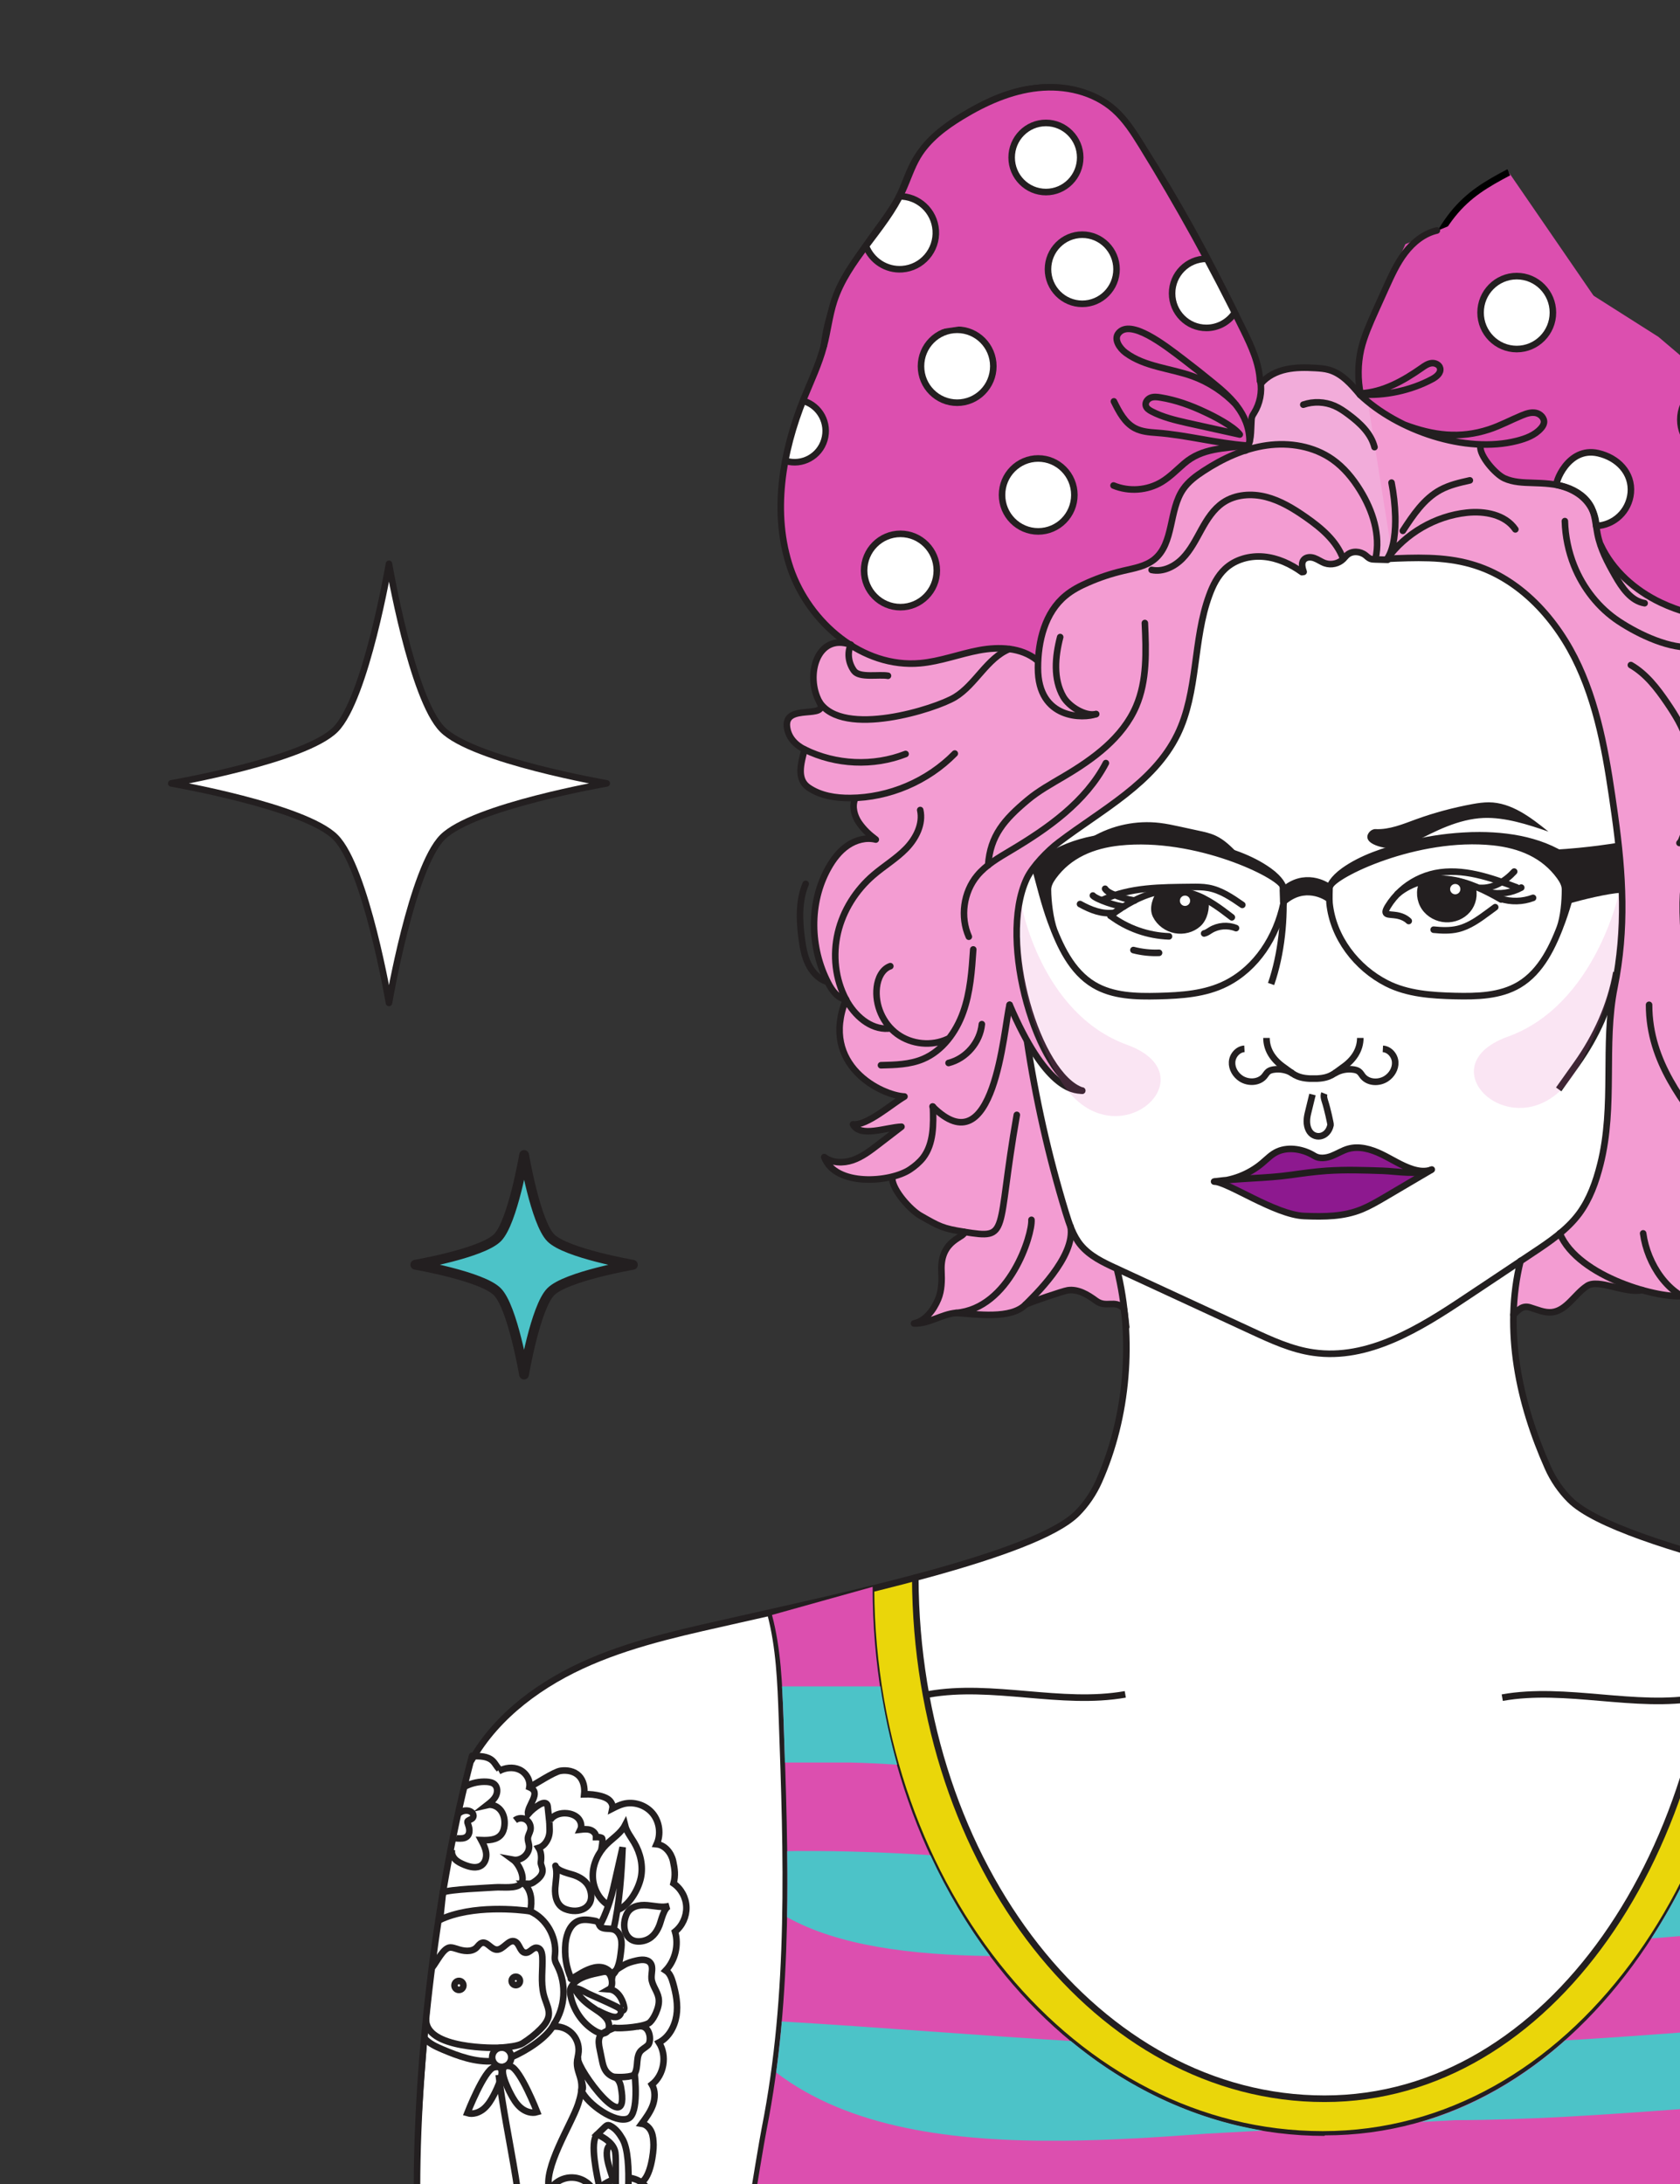 <svg xmlns="http://www.w3.org/2000/svg" viewBox="0 0 160 208"><rect x="0" y="0" width="160" height="208" fill="#333333" stroke="none"/><defs><clipPath id="a"><path d="M357.044 269.5h48.01v63.762h-48.01V269.5z"/></clipPath><clipPath id="b"><path d="M210.24 72.72h504v360h-504v-360z"/></clipPath><clipPath id="c"><path d="M357.115 304.89h11.205v-16.705h-11.205v16.704z"/></clipPath><clipPath id="d"><path d="M357.115 288.185h11.205v16.704h-11.205v-16.71z"/></clipPath><clipPath id="e"><path d="M393.223 305.797h11.595v-16.97h-11.595v16.97z"/></clipPath><clipPath id="f"><path d="M393.223 288.827h11.595v16.97h-11.595v-16.97z"/></clipPath></defs><path fill="#4cc3c8" stroke="#231f20" stroke-width=".779" stroke-miterlimit="10" d="M0 0c.812-.812 4.366-1.42 4.366-1.42S.812-2.03 0-2.843c-.812-.81-1.42-4.366-1.42-4.366s-.61 3.56-1.422 4.37c-.81.81-4.367 1.42-4.367 1.42S-3.65-.81-2.84 0c.812.812 1.42 4.367 1.42 4.367S-.81.812 0 0z" stroke-linecap="round" stroke-linejoin="round" transform="matrix(1.198 0 0 -1.208 195.858 129.26)"/><path fill="#4cc3c8" stroke="#231f20" stroke-width=".779" stroke-miterlimit="10" d="M0 0c1.214-1.214 6.528-2.125 6.528-2.125S1.214-3.035 0-4.25c-1.214-1.212-2.125-6.527-2.125-6.527s-.91 5.315-2.124 6.528c-1.21 1.22-6.52 2.13-6.52 2.13s5.31.91 6.53 2.13c1.21 1.21 2.12 6.52 2.12 6.52S-1.21 1.22 0 0z" stroke-linecap="round" stroke-linejoin="round" transform="matrix(1.198 0 0 -1.208 52.455 117.89)"/><path fill="#dc4faf" stroke="#000" stroke-width=".389" d="M0 0c-1.01 4.99-.445 6.697-6.406 11.228-.648 1.007-1.29 2.04-2.19 2.83-1.626 1.426-5.86 2.146-8.01 1.92-2.15-.228-2.232-1.337-4.083-2.452-1.36-.822-2.86-2.032-3.68-3.398-.51-.843-5.6-3.75-6.02-4.643-2.74-5.278-2.29-7.204-1.29-10.09" transform="scale(1.542 1.675) rotate(45 13.37 153.322)"/><path fill="#dc4faf" d="M133.86 23.224l-3.883 8.547-.752 2.71.062 5.87 27.783 17.46 8.126 3.96 3.86-1.33s2.582-1.09 3.37-1.58c1.996-1.26 4.43-4.85 4.84-6.93.448-2.26-5.016-7.71-5.016-7.71l-14.306-12.14-17.96-11.4-6.123 2.57z"/><path fill="#f2acda" d="M130.904 38.847c-1.533-1.04-1.9-2.788-4.036-3.518-2.137-.73-5.35-.3-6.982 1.27-1.498 1.44-2.082 3.59-2.365 5.66-.04.34-.08.7.02 1.03.11.36.37.65.66.89.82.68 1.85 1.05 2.76 1.61.84.52 1.57 1.21 2.45 1.67.92.48 1.96.68 2.88 1.15 1.16.6 2.05 1.6 2.91 2.58l.71.8c.42.47.87.96 1.46 1.16.64.2 1.34.03 1.98-.17.34-.11.69-.23.97-.46.6-.48.77-1.32.81-2.09.14-2.44-.67-4.91-2.14-6.86-.4-.54-.84-1.03-1.29-1.53"/><path fill="#dc4faf" d="M119.998 36.297c-.08-1.68-.826-3.325-1.58-4.868-2.936-6.02-6.17-11.88-9.686-17.57-.758-1.23-1.545-2.47-2.624-3.42-1.947-1.72-4.69-2.34-7.264-2.07-2.576.27-5.004 1.36-7.22 2.7-1.64.99-3.228 2.18-4.213 3.83-.6 1.02-.95 2.17-1.45 3.24-1.74 3.77-5.24 6.58-6.52 10.53-.45 1.39-.6 2.87-.98 4.28-.45 1.71-1.23 3.32-1.89 4.96-2.07 5.11-3.06 10.94-1.28 16.17 1.78 5.22 6.89 9.53 12.35 9.04 1.91-.17 3.73-.88 5.62-1.23 1.89-.35 4.01-.28 5.5.93L110.69 53s7.17-7.216 8.1-10.38c.21-.705.265-2.378.656-3.304.517-1.23.606-1.99.555-3.02"/><path fill="#f39cd2" d="M144.075 125.176c.512-.51.874-.91 1.563-.705.69.21 1.378.54 2.093.46 1.41-.15 2.18-1.73 3.37-2.51 1.09-.71 3.62.76 5.23.4l-.21-.06c1.81.54 3.45.75 4.27.6l-.07.15c.44.24.91.42 1.4.52 3.31.71 8.16-.99 7.22-.66-1.38.01-3.33-1.15-4.51-1.89-1.5-2.7 2.87-4.69 3.81-5.59.74-.7 1.44-1.48 1.9-2.4.39-.77.61-1.64.69-2.51.19-1.88-.22-3.82-1.15-5.46-.45-.79-.97-1.51-1.54-2.17v.01c-2.79-7.44 4.74-1.25 6.75-3.02-4.54.43-3.44-5.07-4.47-5.27-.84-.5-3.25-5.57.63-4.8.74.15 1.49-.39 2.02-.93.44-.45.23-1.96.5-2.39.21-.33.83-1.02 1.066-1.35.474-.67.835-1.42 1.063-2.21.49-1.7-.15-4.94-1.34-6.25h.006c-.22-1.79-1.28-3.48-2.84-4.39l.04.01c-.7-.52-1.43-1.09-1.74-1.91-.238-.63-.194-1.34-.435-1.97-.42-1.09-1.57-1.68-2.57-2.29-.302-.19-.61-.4-.82-.69-.26-.362-.346-.83-.35-1.28-.01-.91.3-1.79.46-2.683.14-.73.246-1.89-.262-2.515-.44-.55-1.523-.394-2.18-.48-1.902-.25-3.793-.73-5.54-1.56-2.42-1.15-4.56-3.036-5.7-5.48l-.302-1.067c-.164-.836-.2-1.715-.563-2.48-.467-.97-1.42-1.627-2.437-1.96-1.014-.33-2.095-.38-3.16-.41-.92-.03-1.876-.054-2.715-.44-.84-.39-2.373-2.134-2.28-3.06l-.267-.073c-3.65-.497-7.58-1.55-10.43-4.1"/><g transform="matrix(1.198 0 0 -1.208 -330.712 454.422)" clip-path="url(#a)"><path fill="#fff" d="M385.195 332.165l1.13.01c2.25.1 4.54.2 6.71-.42 3.89-1.09 6.87-4.38 8.56-8.04 1.7-3.67 2.3-7.74 2.87-11.74.66-4.67.91-8.96-.03-13.59-.91-4.51.06-9.33-1.12-13.95-.35-1.38-.84-2.75-1.69-3.89-.97-1.29-2.34-2.21-3.68-3.09-1.78-1.18-3.56-2.36-5.34-3.53-3.65-2.42-7.75-4.95-12.1-4.33-1.72.24-3.34.98-4.93 1.71-3.58 1.64-7.16 3.28-10.75 4.93-1.03.47-2.1.97-2.83 1.85-.6.73-.9 1.65-1.18 2.55-1.37 4.45-2.4 9.01-3.09 13.61l-.2.4s-1.52 10.92.84 13.24c2.7 2.67 7.82 5.95 9.77 8.11 2.7 2.99 2.58 4.25 3.68 11.98.24 1.68 1.11 3.6 3.43 4.27 3.04.89 7.09 1.49 8.84.52.38-.22.83-.48 1.11-.6"/></g><g transform="matrix(1.198 0 0 -1.208 -330.712 454.422)" clip-path="url(#b)"><path fill="#f39cd2" d="M379.782 331.137c-.107.31-.205.68-.004.937.19.245.565.253.856.147.29-.1.544-.3.836-.4.5-.17 1.092-.03 1.465.35.102.1.187.22.295.31.395.35 1.034.3 1.446-.02.123-.09.232-.21.377-.27.12-.05.252-.05.38-.06l.037.1c.407 1.84-.23 3.78-1.227 5.38-.58.93-1.294 1.8-2.192 2.42-1.49 1.05-3.42 1.37-5.23 1.12-1.8-.25-3.5-1.03-5.03-2.03-.6-.38-1.18-.81-1.59-1.4-1.17-1.67-.72-4.29-2.31-5.56-.68-.54-1.59-.69-2.44-.89-.95-.22-1.89-.53-2.79-.92-.63-.27-1.25-.59-1.79-1.03-1.36-1.1-2.14-3.31-2.31-5.08-1.25 1-3.01 1.06-4.59.77-1.57-.29-3.09-.88-4.69-1.02-1.96-.17-3.86.39-5.52 1.43l.02.03c-2.69.97-3.65-2.44-2.49-4.51.81-1.44-2.84-.03-2.58-1.98.11-.81.66-1.4 1.4-1.76-.3-1.12-.64-2.35.31-3 .96-.65 2.17-.83 3.33-.82.12 0 .24.01.36.01l.01-.1c-.23-.61-.04-1.32.336-1.86.373-.54.8-.93 1.326-1.32-.763.19-1.59-.03-2.24-.475-.65-.44-1.143-1.083-1.53-1.77-1.553-2.75-1.475-6.292-.003-9.09.305-.58.75-1.19 1.4-1.27-2.104-5.23 2.89-7.583 4.65-7.656-.97-.55-2.98-2.33-4.093-2.198.57-1.08 2.64-.23 3.858-.19l-1.89-1.45c-.63-.48-1.275-.965-2.024-1.22-.75-.25-1.637-.235-2.27.24.686-1.812 3.448-2.02 5.384-1.544l.03-.155c.04-.93 1.43-2.47 2.24-2.93 1.5-.85 1.75-1.002 3.46-1.27.21-.44-1.91-.542-1.8-3.074.03-.75.03-1.54-.27-2.23-.36-.85-1.02-1.72-1.92-1.9 1.154-.04 2.182.74 3.34.83 1.65-.1 4.37-.52 5.53.66.34.18 2.98 1.07 3.36 1.13.81.12 1.59-.34 2.25-.82.81-.59 1.48.12 2.19-.6.05.02.19-1.4.203-1.45 0 0-.2 3.63-.858 4.6 0 0-2.383.9-3.17 2.707-2.55 5.855-3.896 15.318-3.896 15.318 2.68-4.64 4.46-4.012 4.46-4.012-3.502 1.135-6.754 11.717-4.404 16.714.46.98 1.69 2.215 2.55 2.87 3.42 2.57 7.54 4.654 9.43 8.49 1.662 3.38 1.22 7.447 2.52 10.98.282.777.66 1.537 1.27 2.09.81.75 1.97 1.058 3.07.958 1.1-.1 2.14-.58 3.03-1.22"/><path fill="#fff" d="M448.69 239.94c-3.5 6.243-16.99 8.794-21.03 9.706l-2.323.52c-.712-2.667-1.422-4.792-1.522-7.55-.39-10.822 1.51-21.39 3.632-32.01.366-1.832 3.993-15.188 2.585-19.073 0 0 25 37.094 18.658 48.407m-135.122-2.5c3.855 7.875 17.526 10.13 21.567 11.042l2.32.52c.714-2.667 1.424-4.792 1.523-7.55.39-10.823 1.7-21.26-.423-31.88-.366-1.83-5.198-17.844-3.79-21.73l-2.65-15.792c-7.42 5.37-22.88 19.146-22.88 28.517 0 8.097 1.823 31.748 4.333 36.873"/><path fill="#ead60a" d="M415.656 252.414c0-23.91-14.56-44.484-34.4-44.484-19.74 0-35.76 19.19-35.92 42.935l3.522.957c.08-22.704 14.613-41.078 32.53-41.078 17.965 0 31.164 19.693 31.164 42.485l3.104-.82z"/></g><path fill="#8d198f" d="M134.96 111.465c-.147-.03-.295-.068-.438-.114-1.042-.33-1.967-.95-2.953-1.42-.99-.47-2.12-.81-3.17-.51-.55.16-1.04.48-1.58.68-.54.21-1.17.29-1.66-.01-1.01-.63-2.4-.89-3.5-.41-.57.25-1.01.72-1.48 1.11-1.28 1.08-2.92 1.7-4.58 1.75 2.34-.33 0 0 0 0 1.26 0 5.82 3.17 8.57 3.28 1.95.08 3.76.07 5.48-.64.73-.3 1.42-.7 2.11-1.1 1.46-.84 3.11-1.83 4.57-2.68l-1.4.08z"/><path fill="#fff" d="M163.475 148.557c-6.325-1.746-11.983-3.972-13.98-5.977-.84-.844-1.566-1.89-2.086-3.057-2.72-6.107-4.25-13.072-2.6-19.676l-38.47.947c1.65 6.604 1.03 13.937-1.69 20.042-.52 1.17-1.25 2.213-2.09 3.057-2.15 2.155-8.51 4.528-15.39 6.364l-.01-.244c.09 27.422 17.5 49.614 38.96 49.614 21.52 0 37.33-23.787 37.33-51.315v.245z"/><path fill="none" stroke="#231f20" stroke-width=".52" stroke-miterlimit="10" d="M0 0c2.25.1 4.54.2 6.71-.42 3.89-1.09 6.87-4.38 8.56-8.04 1.7-3.67 2.3-7.74 2.87-11.74.66-4.67.91-8.96-.03-13.59-.91-4.51.06-9.33-1.12-13.95-.35-1.38-.84-2.75-1.69-3.89-.97-1.29-2.34-2.21-3.68-3.09-1.78-1.18-3.56-2.36-5.34-3.53-3.65-2.42-7.75-4.95-12.1-4.33-1.72.24-3.34.98-4.93 1.71-3.58 1.64-7.16 3.28-10.75 4.93-1.03.47-2.1.97-2.83 1.85-.6.73-.9 1.65-1.18 2.55-1.37 4.45-2.4 9.01-3.09 13.61" transform="matrix(1.198 0 0 -1.208 132.06 53.222)"/><path fill="none" stroke="#231f20" stroke-width=".52" stroke-miterlimit="10" d="M0 0l1.44 2.008C2.994 4.18 4.12 6.625 4.582 9.226" transform="matrix(1.198 0 0 -1.208 148.445 103.752)"/><path fill="none" stroke="#231f20" stroke-width=".52" stroke-miterlimit="10" d="M0 0c.176-2.532-.104-5.32-.934-7.717" transform="matrix(1.198 0 0 -1.208 122.175 84.392)"/><path fill="none" stroke="#231f20" stroke-width=".52" stroke-miterlimit="10" d="M0 0c0-.955-.536-1.738-1.404-2.333-.65-.447-.938-.828-2.054-.875H-4c-1.116.047-1.404.428-2.054.875C-6.922-1.738-7.458-.955-7.458 0" transform="matrix(1.198 0 0 -1.208 129.552 98.848)"/><path fill="none" stroke="#231f20" stroke-width=".52" stroke-miterlimit="10" d="M0 0c-.452.273-1.003.38-1.524.294C-1.67.27-1.818.23-1.936.14c-.124-.1-.202-.24-.302-.363-.435-.524-1.284-.56-1.858-.192-.438.28-.75.788-.715 1.308.03.52.46 1.01.98 1.04" transform="matrix(1.198 0 0 -1.208 123.105 102.222)"/><path fill="none" stroke="#231f20" stroke-width=".52" stroke-miterlimit="10" d="M0 0c.452.273 1.003.38 1.525.294.146-.024.293-.065.41-.155.126-.1.203-.24.303-.37.435-.53 1.284-.56 1.858-.19.44.28.75.79.715 1.31-.03.52-.46 1.01-.98 1.04" transform="matrix(1.198 0 0 -1.208 127.112 102.222)"/><path fill="none" stroke="#231f20" stroke-width=".52" stroke-miterlimit="10" d="M0 0c-.12-.492-.24-.983-.362-1.475-.108-.436-.137-.897.055-1.302.38-.8 1.526-.675 1.745.38.015.07-.257 1.29-.43 1.81-.07.218-.15.456-.066.67" transform="matrix(1.198 0 0 -1.208 124.998 104.24)"/><path fill="none" stroke="#231f20" stroke-width=".52" stroke-miterlimit="10" d="M0 0c1.05 0 4.86-2.624 7.16-2.716 1.624-.065 3.138-.055 4.575.528.612.25 1.187.58 1.758.91C14.71-.572 16.09.245 17.308.95" transform="matrix(1.198 0 0 -1.208 115.628 112.53)"/><path fill="none" stroke="#231f20" stroke-width=".52" stroke-miterlimit="10" d="M0 0c-.562-2.647-2.135-5.09-4.552-6.307-1.654-.833-3.565-.955-5.416-1-1.748-.042-3.594-.004-5.098.886-1.78 1.05-2.72 3.07-3.434 5.01-.51 1.38-.872 2.87-1.26 4.29 2.072 1.88 5.02 2.47 7.818 2.48.44 0 .88-.01 1.32-.04C-9.097 5.23-7.58 5-6.105 4.6c1.73-.46 3.495-1 4.955-2.04.946-.675 1.1-1.205 1.1-1.205-.28.884-6.87 4.11-12.987 3.467-2.116-.224-4.01-.99-5.267-2.708-.22-.303-.42-.648-.42-1.023.003-.93.178-2.35.5-3.23" stroke-linecap="round" stroke-linejoin="round" transform="matrix(1.198 0 0 -1.208 122.235 86.04)"/><path fill="none" stroke="#231f20" stroke-width=".52" stroke-miterlimit="10" d="M0 0c-.835.575-1.704 1.164-2.702 1.342-.442.08-.894.074-1.342.07-2.45-.03-4.828-.006-7.06-1.02" stroke-linecap="round" stroke-linejoin="round" transform="matrix(1.198 0 0 -1.208 118.316 86.18)"/><path fill="none" stroke="#231f20" stroke-width=".52" stroke-miterlimit="10" d="M0 0c1.153.863 2.572 1.686 3.994 1.918.86.14 1.756.07 2.584-.204C7.718 1.338 8.698.6 9.652-.126" stroke-linecap="round" stroke-linejoin="round" transform="matrix(1.198 0 0 -1.208 105.755 87.21)"/><path fill="none" stroke="#231f20" stroke-width=".52" stroke-miterlimit="10" d="M0 0c-.65.264-1.423.202-2.022-.162-.166-.1-.324-.224-.513-.26" stroke-linecap="round" stroke-linejoin="round" transform="matrix(1.198 0 0 -1.208 117.716 88.392)"/><path fill="none" stroke="#231f20" stroke-width=".52" stroke-miterlimit="10" d="M0 0c-1.67.054-3.318.63-4.657 1.628" stroke-linecap="round" stroke-linejoin="round" transform="matrix(1.198 0 0 -1.208 111.334 89.177)"/><path fill="#231f20" d="M114.772 85.707c.15.766-.083 1.76-.664 2.28-.58.517-1.41.722-2.172.578-.783-.147-1.5-.664-1.854-1.383-.355-.72.02-1.618.458-2.288 1.31-.15 2.638.066 3.86.56.13.053.26.172.372.253"/><path fill="none" stroke="#231f20" stroke-width=".52" stroke-miterlimit="10" d="M0 0c.125-.635-.07-1.458-.554-1.887-.485-.43-1.177-.6-1.813-.48-.654.122-1.252.55-1.548 1.145-.296.596.017 1.34.382 1.895C-2.44.798-1.33.618-.31.208-.2.165-.093.068 0 0z" stroke-linecap="round" stroke-linejoin="round" transform="matrix(1.198 0 0 -1.208 114.772 85.707)"/><path fill="#231f20" d="M140.21 84.455c.253.74.064 1.602-.442 2.195-.504.595-1.298.91-2.073.875-.796-.04-1.574-.452-2.024-1.116-.44-.67-.53-1.57-.19-2.3 1.15-.34 2.45-.27 3.64-.12.41.05 1.1.45 1.1.45"/><path fill="none" stroke="#231f20" stroke-width=".52" stroke-miterlimit="10" d="M0 0c.21-.612.052-1.327-.37-1.818-.42-.492-1.084-.754-1.73-.724-.665.032-1.315.374-1.69.924-.374.55-.45 1.3-.164 1.9.96.28 2.046.22 3.038.095C-.578.335 0 0 0 0z" stroke-linecap="round" stroke-linejoin="round" transform="matrix(1.198 0 0 -1.208 140.21 84.455)"/><path fill="none" stroke="#231f20" stroke-width=".52" stroke-miterlimit="10" d="M0 0c.664-.17 1.354-.245 2.04-.218" stroke-linecap="round" stroke-linejoin="round" transform="matrix(1.198 0 0 -1.208 107.943 90.482)"/><path fill="none" stroke="#231f20" stroke-width=".52" stroke-miterlimit="10" d="M0 0c-.262.252-.616.39-.975.45-.625.105-1.15-.055-.683.705.277.452.632.866 1.02 1.224.77.7 1.724 1.18 2.747 1.39 2.17.43 4.39-.34 6.47-1.12" stroke-linecap="round" stroke-linejoin="round" transform="matrix(1.198 0 0 -1.208 134.166 87.715)"/><path fill="none" stroke="#231f20" stroke-width=".52" stroke-miterlimit="10" d="M0 0c.64-.064 1.295-.093 1.922.055.897.21 1.67.767 2.414 1.31l.56.41" stroke-linecap="round" stroke-linejoin="round" transform="matrix(1.198 0 0 -1.208 136.537 88.542)"/><path fill="none" stroke="#231f20" stroke-width=".52" stroke-miterlimit="10" d="M0 0c-1.258.724-2.595 1.365-4.03 1.574-1.438.21-3.094-.206-4.205-1.14" stroke-linecap="round" stroke-linejoin="round" transform="matrix(1.198 0 0 -1.208 142.964 85.664)"/><path fill="none" stroke="#231f20" stroke-width=".52" stroke-miterlimit="10" d="M0 0c-.286.257-1.997 1.262-3.664-.215l-.014.91c1.68 1.49 3.404.477 3.693.218 0 0-.033-.924 0-1.23.282-2.69 2.134-5.09 4.55-6.308 1.655-.832 3.566-.954 5.417-1 1.748-.04 3.593-.003 5.1.887 1.777 1.05 2.718 3.07 3.432 5.01.51 1.387.873 2.87 1.26 4.297-2.07 1.88-5.02 2.47-7.817 2.48-.44 0-.882-.01-1.32-.04-1.527-.09-3.043-.32-4.518-.72-1.73-.47-3.5-1.01-4.96-2.04C.22 1.58.06 1.04.06 1.04c.28.885 6.87 4.112 12.99 3.47 2.116-.225 4.01-.99 5.265-2.708.222-.306.42-.65.42-1.026-.002-.933-.102-2.17-.424-3.045" stroke-linecap="round" stroke-linejoin="round" transform="matrix(1.198 0 0 -1.208 126.605 85.65)"/><path fill="#231f20" d="M149.412 86.057c1.332-.377 3.68-.96 5.062-1.042 0 0 .02-3.842-.54-4.728 0 0-2.682.46-5.914.637m-15.073-.066c-.74-.06-1.502-.126-2.166-.464-.24-.128-.5-.32-.55-.598-.07-.406.36-.854.77-.833 1.33.064 2.6-.476 3.85-.932 1.76-.64 3.57-1.12 5.42-1.46.5-.09 1.01-.16 1.52-.16 2.15.01 4 1.44 5.68 2.79-1.94-.67-4.13-1.38-6.17-1.3-2.4.1-4.62 1.25-6.76 2.37M117.9 81.3c-.624-.658-1.28-1.31-2.096-1.698-.53-.25-1.104-.373-1.675-.496-.59-.127-1.17-.252-1.75-.38-.64-.14-1.28-.276-1.93-.353-2.22-.263-4.51.214-6.44 1.34"/><path fill="none" stroke="#231f20" stroke-width=".52" stroke-miterlimit="10" d="M0 0c-.896.643-1.937 1.118-3.035 1.218-1.1.1-2.258-.206-3.07-.954-.604-.557-.983-1.317-1.266-2.09-1.31-3.537-.86-7.6-2.53-10.98-1.89-3.838-6.01-5.92-9.43-8.496-.87-.65-2.09-1.89-2.55-2.867-2.35-4.99.9-15.57 4.4-16.71" stroke-linecap="round" stroke-linejoin="round" transform="matrix(1.198 0 0 -1.208 123.996 54.49)"/><path fill="none" stroke="#231f20" stroke-width=".52" stroke-miterlimit="10" d="M0 0c-.786.01-2.944.204-5.777 6.766" stroke-linecap="round" stroke-linejoin="round" transform="matrix(1.198 0 0 -1.208 103.074 103.87)"/><path fill="none" stroke="#231f20" stroke-width=".52" stroke-miterlimit="10" d="M0 0c-.812 1.175-2.44 1.467-3.858 1.317-2.5-.264-4.866-1.625-6.35-3.653.602.82.688 2.387.662 3.35-.024.896-.124 1.79-.298 2.67" stroke-linecap="round" stroke-linejoin="round" transform="matrix(1.198 0 0 -1.208 144.32 50.416)"/><path fill="none" stroke="#231f20" stroke-width=".52" stroke-miterlimit="10" d="M0 0c.812 1.238 1.676 2.524 2.98 3.226.725.39 1.542.574 2.348.752" stroke-linecap="round" stroke-linejoin="round" transform="matrix(1.198 0 0 -1.208 133.603 50.555)"/><path fill="none" stroke="#231f20" stroke-width=".52" stroke-miterlimit="10" d="M0 0c.407 1.843-.23 3.78-1.227 5.38-.58.932-1.294 1.795-2.193 2.424C-4.915 8.85-6.843 9.17-8.65 8.917c-1.807-.25-3.506-1.036-5.038-2.03-.596-.387-1.183-.82-1.593-1.402-1.18-1.67-.72-4.293-2.32-5.565-.69-.544-1.59-.69-2.45-.89-.96-.222-1.9-.532-2.8-.924-.64-.275-1.26-.593-1.79-1.03-1.64-1.332-2.2-3.59-2.2-5.7-.01-4.14 3.7-3.992 4.61-3.644" stroke-linecap="round" stroke-linejoin="round" transform="matrix(1.198 0 0 -1.208 131.007 53.188)"/><path fill="none" stroke="#231f20" stroke-width=".52" stroke-miterlimit="10" d="M0 0c-.515 1.41-1.742 2.427-2.978 3.28-.972.672-2.003 1.296-3.15 1.586-1.145.29-2.432.21-3.412-.45-.76-.512-1.27-1.312-1.715-2.11-.446-.8-.862-1.633-1.504-2.285-.64-.65-1.57-1.1-2.46-.91" stroke-linecap="round" stroke-linejoin="round" transform="matrix(1.198 0 0 -1.208 127.91 53.206)"/><path fill="none" stroke="#231f20" stroke-width=".52" stroke-miterlimit="10" d="M0 0c-.41-1.557-.56-3.306.245-4.7.45-.778 1.742-1.574 2.616-1.37" stroke-linecap="round" stroke-linejoin="round" transform="matrix(1.198 0 0 -1.208 100.97 60.675)"/><path fill="none" stroke="#231f20" stroke-width=".52" stroke-miterlimit="10" d="M0 0c.102-2.22.187-4.528-.695-6.566-1.072-2.474-3.398-4.153-5.724-5.516-1-.587-2.03-1.144-2.92-1.888-1.81-1.507-2.96-2.778-3.12-5.127" stroke-linecap="round" stroke-linejoin="round" transform="matrix(1.198 0 0 -1.208 109.034 59.337)"/><path fill="none" stroke="#231f20" stroke-width=".52" stroke-miterlimit="10" d="M0 0c-1.615-3.06-4.596-5.138-7.577-6.896C-8.53-7.46-9.52-8.02-10.23-8.87c-1.096-1.31-1.365-3.258-.666-4.817" stroke-linecap="round" stroke-linejoin="round" transform="matrix(1.198 0 0 -1.208 105.323 72.675)"/><path fill="none" stroke="#231f20" stroke-width=".52" stroke-miterlimit="10" d="M0 0c0 2.262-1.697 3.658-2.953 4.678-.755.613-1.52 1.214-2.297 1.8-1.52 1.152-4.216 3.232-5.17 2.07-.39-.473.08-1.18.574-1.543 1.53-1.12 3.557-1.214 5.34-1.856 1.29-.47 2.472-1.24 3.42-2.23" stroke-linecap="round" stroke-linejoin="round" transform="matrix(1.198 0 0 -1.208 119.006 42.06)"/><path fill="none" stroke="#231f20" stroke-width=".52" stroke-miterlimit="10" d="M0 0c-.26.043-.535.074-.78-.02-.247-.096-.45-.357-.388-.613.05-.216.258-.353.453-.456.877-.46 1.855-.69 2.822-.91.898-.2 4.198-.92 4.198-.92-.482.65-2.133 1.48-2.728 1.75C2.437-.63 1.245-.2 0 0z" stroke-linecap="round" stroke-linejoin="round" transform="matrix(1.198 0 0 -1.208 110.52 37.857)"/><path fill="none" stroke="#231f20" stroke-width=".52" stroke-miterlimit="10" d="M0 0c.146-.855-.035-1.762-.495-2.497-.067-.107-.14-.212-.177-.334-.033-.11-.032-.23-.04-.35-.058-.85.023-1.59-.468-2.29" stroke-linecap="round" stroke-linejoin="round" transform="matrix(1.198 0 0 -1.208 120.036 36.302)"/><path fill="#fff" d="M94.602 34.88c0 1.916-1.542 3.47-3.444 3.47s-3.444-1.554-3.444-3.47c0-1.92 1.542-3.474 3.444-3.474s3.444 1.555 3.444 3.473"/><path fill="none" stroke="#231f20" stroke-width=".52" stroke-miterlimit="10" d="M0 0c0-1.587-1.287-2.875-2.875-2.875S-5.75-1.587-5.75 0c0 1.588 1.287 2.875 2.875 2.875S0 1.588 0 0z" stroke-linecap="round" stroke-linejoin="round" transform="matrix(1.198 0 0 -1.208 94.602 34.88)"/><path fill="#fff" d="M102.32 47.137c0 1.918-1.543 3.472-3.445 3.472s-3.444-1.56-3.444-3.48 1.55-3.48 3.45-3.48 3.45 1.55 3.45 3.47"/><path fill="none" stroke="#231f20" stroke-width=".52" stroke-miterlimit="10" d="M0 0c0-1.588-1.287-2.875-2.875-2.875S-5.75-1.588-5.75 0s1.287 2.875 2.875 2.875S0 1.588 0 0z" stroke-linecap="round" stroke-linejoin="round" transform="matrix(1.198 0 0 -1.208 102.32 47.137)"/><path fill="#fff" d="M166.92 39.97c0 1.917-1.542 3.473-3.445 3.473-1.902 0-3.444-1.556-3.444-3.473 0-1.918 1.55-3.472 3.45-3.472 1.91 0 3.45 1.554 3.45 3.472"/><path fill="none" stroke="#231f20" stroke-width=".52" stroke-miterlimit="10" d="M0 0c0-1.587-1.287-2.875-2.875-2.875S-5.75-1.587-5.75 0c0 1.588 1.287 2.875 2.875 2.875S0 1.588 0 0z" stroke-linecap="round" stroke-linejoin="round" transform="matrix(1.198 0 0 -1.208 166.92 39.97)"/><path fill="#fff" d="M147.896 29.77c0 1.918-1.543 3.472-3.444 3.472-1.902 0-3.444-1.554-3.444-3.472s1.542-3.473 3.444-3.473c1.9 0 3.444 1.555 3.444 3.473"/><path fill="none" stroke="#231f20" stroke-width=".52" stroke-miterlimit="10" d="M0 0c0-1.588-1.288-2.875-2.875-2.875C-4.463-2.875-5.75-1.588-5.75 0s1.287 2.875 2.875 2.875C-1.288 2.875 0 1.588 0 0z" stroke-linecap="round" stroke-linejoin="round" transform="matrix(1.198 0 0 -1.208 147.896 29.77)"/><path fill="#fff" d="M167.906 60.303l5.792-3.096.243.415-2.05 1.57-3.78 1.665-.2-.554z"/><path fill="#fff" stroke="#231f20" stroke-width=".52" stroke-miterlimit="10" d="M0 0c-.207.387-.328.827-.338 1.294-.032 1.588 1.23 2.9 2.816 2.934 1.09.022 2.053-.566 2.558-1.452" stroke-linecap="round" stroke-linejoin="round" transform="matrix(1.198 0 0 -1.208 167.98 60.857)"/><path fill="#fff" d="M148.27 46.183c-.232-.05 1.022-3.69 3.938-3.02 1.855.425 3.282 1.876 3.1 3.786-.166 1.75-1.593 3.07-3.29 3.13 0 0 .11-3.06-3.75-3.91"/><path fill="none" stroke="#231f20" stroke-width=".52" stroke-miterlimit="10" d="M0 0c-.193.042.854 3.055 3.288 2.5 1.55-.35 2.74-1.553 2.59-3.134-.14-1.45-1.332-2.545-2.75-2.6 0 0 .094 2.53-3.128 3.234z" stroke-linecap="round" stroke-linejoin="round" transform="matrix(1.198 0 0 -1.208 148.27 46.183)"/><path fill="#fff" d="M89.22 54.334c0 1.93-1.55 3.492-3.463 3.492-1.91 0-3.462-1.563-3.462-3.492 0-1.928 1.55-3.492 3.462-3.492 1.913 0 3.463 1.564 3.463 3.492"/><path fill="none" stroke="#231f20" stroke-width=".52" stroke-miterlimit="10" d="M0 0c0-1.597-1.294-2.89-2.89-2.89S-5.78-1.598-5.78 0c0 1.596 1.294 2.89 2.89 2.89S0 1.597 0 0z" stroke-linecap="round" stroke-linejoin="round" transform="matrix(1.198 0 0 -1.208 89.22 54.334)"/><path fill="#fff" stroke="#231f20" stroke-width=".52" stroke-miterlimit="10" d="M0 0c1.307-.39 2.048-1.767 1.656-3.073C1.266-4.38-.11-5.12-1.417-4.73" stroke-linecap="round" stroke-linejoin="round" transform="matrix(1.198 0 0 -1.208 76.527 38.184)"/><path fill="none" stroke="#231f20" stroke-width=".52" stroke-miterlimit="10" d="M0 0c-1.77-.695-2.7-2.817-4.33-3.796-1.556-.935-8.895-3.24-10.778-.386" stroke-linecap="round" stroke-linejoin="round" transform="matrix(1.198 0 0 -1.208 96.14 61.807)"/><path fill="none" stroke="#231f20" stroke-width=".52" stroke-miterlimit="10" d="M0 0c-.318-.654-.18-1.476.255-2.06.434-.582 1.98-.256 2.696-.387" stroke-linecap="round" stroke-linejoin="round" transform="matrix(1.198 0 0 -1.208 81.035 61.404)"/><path fill="none" stroke="#231f20" stroke-width=".52" stroke-miterlimit="10" d="M0 0c-2.692.968-3.652-2.447-2.497-4.515.807-1.443-2.84-.037-2.58-1.98.106-.813.66-1.4 1.398-1.762 2.48-1.217 5.46-1.35 8.03-.356" stroke-linecap="round" stroke-linejoin="round" transform="matrix(1.198 0 0 -1.208 81.035 61.404)"/><path fill="none" stroke="#231f20" stroke-width=".52" stroke-miterlimit="10" d="M0 0c-.3-1.122-.647-2.348.31-3.002.96-.655 2.168-.835 3.328-.826 3.082.025 6.135 1.314 8.302 3.505" stroke-linecap="round" stroke-linejoin="round" transform="matrix(1.198 0 0 -1.208 76.628 71.377)"/><path fill="none" stroke="#231f20" stroke-width=".52" stroke-miterlimit="10" d="M0 0c.247-1.095-.33-2.227-1.112-3.03-.784-.804-1.768-1.38-2.62-2.11-1.374-1.173-2.398-2.77-2.815-4.53-.417-1.758-.21-3.67.644-5.264.676-1.263 1.927-2.38 3.358-2.297" stroke-linecap="round" stroke-linejoin="round" transform="matrix(1.198 0 0 -1.208 87.64 77.146)"/><path fill="none" stroke="#231f20" stroke-width=".52" stroke-miterlimit="10" d="M0 0c-.657-.226-.995-.966-1.075-1.656-.164-1.402.48-2.87 1.625-3.696 1.144-.826 2.74-.978 4.02-.38" stroke-linecap="round" stroke-linejoin="round" transform="matrix(1.198 0 0 -1.208 84.793 92.017)"/><path fill="none" stroke="#231f20" stroke-width=".52" stroke-miterlimit="10" d="M0 0c-.652.083-1.097.69-1.403 1.273-1.473 2.796-1.55 6.34.003 9.09.386.685.878 1.328 1.53 1.77.65.442 1.477.664 2.24.472-.527.392-.953.782-1.33 1.32-.374.54-.566 1.25-.334 1.865" stroke-linecap="round" stroke-linejoin="round" transform="matrix(1.198 0 0 -1.208 80.57 95.184)"/><path fill="none" stroke="#231f20" stroke-width=".52" stroke-miterlimit="10" d="M0 0c-.114-1.674-.233-3.373-.802-4.952-.568-1.58-1.654-3.05-3.204-3.693-1.042-.432-2.2-.46-3.33-.485" stroke-linecap="round" stroke-linejoin="round" transform="matrix(1.198 0 0 -1.208 92.69 90.423)"/><path fill="none" stroke="#231f20" stroke-width=".52" stroke-miterlimit="10" d="M0 0c.047-.93 1.437-2.47 2.247-2.928C3.75-3.776 4-3.93 5.707-4.2c3.713-.586 2.52-.236 4.197 9.222" stroke-linecap="round" stroke-linejoin="round" transform="matrix(1.198 0 0 -1.208 84.974 112.247)"/><path fill="none" stroke="#231f20" stroke-width=".52" stroke-miterlimit="10" d="M0 0c.215-.437-1.91-.54-1.793-3.073.035-.757.03-1.54-.264-2.238-.356-.85-1.017-1.72-1.918-1.91 1.157-.05 2.184.73 3.337.83 4.264.35 6.077 6.16 6 7.34" stroke-linecap="round" stroke-linejoin="round" transform="matrix(1.198 0 0 -1.208 91.81 117.32)"/><path fill="none" stroke="#231f20" stroke-width=".52" stroke-miterlimit="10" d="M0 0c.44-2.397-3.05-5.616-3.58-6.157-1.16-1.178-3.88-.76-5.528-.653" stroke-linecap="round" stroke-linejoin="round" transform="matrix(1.198 0 0 -1.208 101.956 116.81)"/><path fill="none" stroke="#231f20" stroke-width=".52" stroke-miterlimit="10" d="M0 0c.503.593 1.242.95 2.003 1.112.76.163 1.547.15 2.323.106.362-.02.728-.047 1.077-.145 1.03-.29 1.784-1.15 2.473-1.97" stroke-linecap="round" stroke-linejoin="round" transform="matrix(1.198 0 0 -1.208 120.098 36.522)"/><path fill="none" stroke="#231f20" stroke-width=".52" stroke-miterlimit="10" d="M0 0c.807.276 1.715.24 2.496-.1.402-.176.768-.427 1.12-.69.895-.663 1.77-1.478 2.046-2.558" stroke-linecap="round" stroke-linejoin="round" transform="matrix(1.198 0 0 -1.208 124.122 38.54)"/><path fill="none" stroke="#231f20" stroke-width=".52" stroke-miterlimit="10" d="M0 0c-1.02-.232-1.89-.928-2.53-1.757-.64-.83-1.078-1.792-1.513-2.745l-.846-1.86c-.44-.98-.89-1.97-1.14-3.02-.26-1.158-.27-2.374-.03-3.536 1.89-.15 4.02.31 5.69 1.204.34.18.71.48.63.85-.06.29-.41.442-.7.403-.29-.04-.55-.22-.79-.39-1.44-1-3.04-1.89-4.8-1.99" stroke-linecap="round" stroke-linejoin="round" transform="matrix(1.198 0 0 -1.208 136.844 21.952)"/><path fill="none" stroke="#231f20" stroke-width=".52" stroke-miterlimit="10" d="M0 0c2.975-2.792 8.37-4.672 12.48-3.625.7.18 1.415.44 1.896.98.112.124.213.27.24.437.06.374-.286.716-.658.786-.372.07-.75-.06-1.1-.202-.874-.356-1.708-.81-2.605-1.1-2.32-.753-4.44-.487-6.725.366" stroke-linecap="round" stroke-linejoin="round" transform="matrix(1.198 0 0 -1.208 129.532 37.604)"/><path fill="none" stroke="#231f20" stroke-width=".52" stroke-miterlimit="10" d="M0 0c-.078-.766 1.202-2.21 1.902-2.53.7-.322 1.495-.342 2.265-.365.89-.026 1.794-.066 2.64-.342.847-.275 1.644-.82 2.032-1.62.3-.635.33-1.363.47-2.054.23-1.18.8-2.25 1.4-3.29.55-.96 1.26-2 2.35-2.18" stroke-linecap="round" stroke-linejoin="round" transform="matrix(1.198 0 0 -1.208 140.988 42.493)"/><path fill="none" stroke="#231f20" stroke-width=".52" stroke-miterlimit="10" d="M0 0c.033-1.2.283-2.395.732-3.508.718-1.778 1.96-3.35 3.566-4.4 1.604-1.047 4.113-2.232 6.018-2.02" stroke-linecap="round" stroke-linejoin="round" transform="matrix(1.198 0 0 -1.208 149.035 49.63)"/><path fill="none" stroke="#231f20" stroke-width=".52" stroke-miterlimit="10" d="M0 0c.95-2.025 2.738-3.584 4.76-4.54 1.456-.688 3.033-1.083 4.626-1.29.545-.072 1.448.058 1.82-.396.425-.52.334-1.48.222-2.08-.138-.742-.392-1.47-.387-2.223.01-.37.08-.75.3-1.06.18-.24.43-.41.69-.57.83-.51 1.79-.99 2.14-1.9.2-.52.17-1.1.36-1.63.26-.68.87-1.15 1.45-1.58" stroke-linecap="round" stroke-linejoin="round" transform="matrix(1.198 0 0 -1.208 152.45 51.902)"/><path fill="none" stroke="#231f20" stroke-width=".52" stroke-miterlimit="10" d="M0 0c-.248-1.46.206-3.024 1.197-4.126.95-1.057 2.297-1.647 3.514-2.382 1.22-.73 2.83-1.69 3.8-2.72" stroke-linecap="round" stroke-linejoin="round" transform="matrix(1.198 0 0 -1.208 161.393 61.62)"/><path fill="none" stroke="#231f20" stroke-width=".52" stroke-miterlimit="10" d="M0 0c1.21-.69 2.09-1.83 2.878-2.976.644-.938 1.257-1.92 1.577-3.012.26-.884.317-1.813.333-2.734.03-1.77-.102-3.59-.826-5.206" stroke-linecap="round" stroke-linejoin="round" transform="matrix(1.198 0 0 -1.208 155.32 63.34)"/><path fill="none" stroke="#231f20" stroke-width=".52" stroke-miterlimit="10" d="M0 0c1.566-.9 2.536-2.744 2.39-4.543-.03-.356-.1-.71-.243-1.038-.36-.83-3.006-4.03-3.83-4.4" stroke-linecap="round" stroke-linejoin="round" transform="matrix(1.198 0 0 -1.208 171.543 72.755)"/><path fill="none" stroke="#231f20" stroke-width=".52" stroke-miterlimit="10" d="M0 0c.99-1.086 1.53-3.768 1.118-5.18-.19-.654-.49-1.28-.89-1.833-.192-.27-.713-.844-.888-1.117-.225-.35-.044-1.607-.41-1.977-.443-.446-1.067-.887-1.682-.767-3.243.635-1.227-3.564-.524-3.978" stroke-linecap="round" stroke-linejoin="round" transform="matrix(1.198 0 0 -1.208 174.376 77.146)"/><path fill="none" stroke="#231f20" stroke-width=".52" stroke-miterlimit="10" d="M0 0c.45-.462.632-1.122.714-1.76.12-.946.057-1.913-.184-2.835C.35-5.29.067-5.953-.14-6.64c-.917-3.07-.192-6.583 1.866-9.04.338-.405.72-.79 1.198-1.02.353-.17.744-.247 1.13-.322.856-.168-.06-4.722 3.73-4.368" stroke-linecap="round" stroke-linejoin="round" transform="matrix(1.198 0 0 -1.208 165.596 74.524)"/><path fill="none" stroke="#231f20" stroke-width=".52" stroke-miterlimit="10" d="M0 0c-.432-.898-.058-10.855 2.922-12.827 1.92-1.27 3.667-2.686 4.834-4.735.775-1.36 1.115-2.966.96-4.526-.07-.72-.248-1.434-.575-2.08-.38-.76-.97-1.4-1.59-1.986-.78-.742-4.43-2.39-3.18-4.63" stroke-linecap="round" stroke-linejoin="round" transform="matrix(1.198 0 0 -1.208 160.435 84.328)"/><path fill="none" stroke="#231f20" stroke-width=".52" stroke-miterlimit="10" d="M0 0c.706-1.764.872-3.74.47-5.596C.22-6.75-.31-7.933-1.335-8.513" stroke-linecap="round" stroke-linejoin="round" transform="matrix(1.198 0 0 -1.208 171.13 105.573)"/><path fill="none" stroke="#231f20" stroke-width=".52" stroke-miterlimit="10" d="M0 0c.706-1.764.872-3.74.47-5.597C.223-6.75-.31-7.933-1.334-8.514" stroke-linecap="round" stroke-linejoin="round" transform="matrix(1.198 0 0 -1.208 176.27 77.26)"/><path fill="none" stroke="#231f20" stroke-width=".52" stroke-miterlimit="10" d="M0 0c-2.33 6.163 3.96 1.04 5.63 2.504" stroke-linecap="round" stroke-linejoin="round" transform="matrix(1.198 0 0 -1.208 168.178 103.383)"/><path fill="none" stroke="#231f20" stroke-width=".52" stroke-miterlimit="10" d="M0 0c0-9.207 11.538-12.675 4.195-18.846" stroke-linecap="round" stroke-linejoin="round" transform="matrix(1.198 0 0 -1.208 157.054 95.697)"/><path fill="none" stroke="#231f20" stroke-width=".52" stroke-miterlimit="10" d="M0 0c.046-1.024.104-2.095.62-2.98.495-.847 1.347-1.415 2.18-1.932.982-.61 2.046-1.21 3.203-1.207" stroke-linecap="round" stroke-linejoin="round" transform="matrix(1.198 0 0 -1.208 161.792 116.01)"/><path fill="none" stroke="#231f20" stroke-width=".52" stroke-miterlimit="10" d="M0 0c.336-2.43 2-4.957 4.402-5.462 2.76-.58 6.81.823 6.027.548" stroke-linecap="round" stroke-linejoin="round" transform="matrix(1.198 0 0 -1.208 156.49 117.465)"/><path fill="none" stroke="#231f20" stroke-width=".52" stroke-miterlimit="10" d="M0 0c1.453-3.482 8.09-5.232 9.92-4.914" stroke-linecap="round" stroke-linejoin="round" transform="matrix(1.198 0 0 -1.208 148.55 117.465)"/><path fill="none" stroke="#231f20" stroke-width=".52" stroke-miterlimit="10" d="M0 0c2.06 3.594 5.62 6.128 9.428 7.756 3.807 1.63 7.902 2.45 11.942 3.362 7.728 1.745 23.427 5.007 26.775 8.343.7.7 1.307 1.57 1.74 2.54 2.27 5.06 2.802 11.26 1.426 16.73" stroke-linecap="round" stroke-linejoin="round" transform="matrix(1.198 0 0 -1.208 44.905 167.643)"/><path fill="none" stroke="#231f20" stroke-width=".52" stroke-miterlimit="10" d="M0 0c-2.77-10.242-4.46-23.9-4.38-34.98" stroke-linecap="round" stroke-linejoin="round" transform="matrix(1.198 0 0 -1.208 44.962 167.215)"/><path fill="none" stroke="#231f20" stroke-width=".52" stroke-miterlimit="10" d="M0 0c.713-2.666.816-5.452.916-8.21.39-10.822.772-21.763-1.35-32.382-.367-1.83-2.394-14.313-2.586-16.17-.594-5.77 3.625-9.27 3.567-12.527-.05-2.76-3.202-3.74-3.728-8.33" stroke-linecap="round" stroke-linejoin="round" transform="matrix(1.198 0 0 -1.208 73.375 153.656)"/><path fill="none" stroke="#231f20" stroke-width=".52" stroke-miterlimit="10" d="M0 0c0-22.792-13.198-42.486-31.164-42.486-17.916 0-32.45 18.374-32.53 41.08" stroke-linecap="round" stroke-linejoin="round" transform="matrix(1.198 0 0 -1.208 163.475 148.557)"/><path fill="none" stroke="#231f20" stroke-width=".52" stroke-miterlimit="10" d="M0 0c0-23.91-14.56-44.484-34.4-44.484-19.74 0-35.76 19.19-35.92 42.935M0 0c-6.442 1.626-12.784 3.58-14.77 5.562-.704.7-1.31 1.563-1.744 2.53-2.27 5.056-3.542 10.823-2.167 16.292" stroke-linecap="round" stroke-linejoin="round" transform="matrix(1.198 0 0 -1.208 167.194 149.542)"/><path fill="none" stroke="#231f20" stroke-width=".52" stroke-miterlimit="10" d="M0 0c2.248 10.53-17.543 14.043-21.583 14.956-3.14.708-7.595 1.668-12.003 2.78" stroke-linecap="round" stroke-linejoin="round" transform="matrix(1.198 0 0 -1.208 207.426 170.964)"/><path fill="none" stroke="#231f20" stroke-width=".52" stroke-miterlimit="10" d="M0 0c-.713-2.666-1.423-4.79-1.522-7.55-.39-10.822 1.508-21.39 3.63-32.01.368-1.83 3.995-15.187 2.586-19.072" stroke-linecap="round" stroke-linejoin="round" transform="matrix(1.198 0 0 -1.208 178.792 152.273)"/><path fill="none" stroke="#211d1d" stroke-width=".52" stroke-miterlimit="10" d="M0 0c-.482-.2-1.037-.13-1.535.027C-2.405.3-3.177.817-4 1.21s-1.766.668-2.644.422c-.46-.13-.87-.393-1.314-.565-.445-.17-.975-.24-1.38.01-.846.524-2.006.74-2.917.345-.473-.205-.837-.59-1.232-.92-1.065-.89-2.434-1.41-3.82-1.45 1.958.272 4.096.24 6.055.512.963.134 1.926.268 2.896.335 1.483.1 2.972.05 4.46 0C-2.772-.14-1.143-.46 0 0z" stroke-linecap="round" stroke-linejoin="round" transform="matrix(1.198 0 0 -1.208 136.36 111.384)"/><path fill="none" stroke="#231f20" stroke-width=".52" stroke-miterlimit="10" d="M0 0c-.792.476-1.26 1.407-1.264 2.33-.004.924.425 1.822 1.08 2.473.505.5 1.153.887 1.482 1.517.124-.506.468-.923.734-1.37.49-.827.727-1.83.526-2.77-.202-.94-.96-2.244-1.875-2.544" transform="matrix(1.198 0 0 -1.208 57.97 181.468)"/><path fill="none" stroke="#231f20" stroke-width=".52" stroke-miterlimit="10" d="M0 0c.506.904.884 2.056 1.114 3.065l.713 3.116C1.74 4.11 1.587 1.72 1.1-.3" transform="matrix(1.198 0 0 -1.208 57.11 183.394)"/><path fill="none" stroke="#231f20" stroke-width=".52" stroke-miterlimit="10" d="M0 0c.488.475.594 1.21.67 1.886.04.326.076.66 0 .98-.073.32-.283.63-.597.73-.376.12-.893-.037-1.1.3-.052.084-.072.19-.14.262-.075.082-.193.105-.304.124-.4.07-.83.137-1.21 0-.68-.246-.98-1.037-1.06-1.753-.1-.96.05-1.93.45-2.8.05-.12-.12.05 0 0C-3.09-.37-1.03 1.6 0 0c.063.336.61.61.904.787.293.177.63.267.963.345.4.095.9.142 1.146-.187.247-.33.056-.798.084-1.21.036-.546.463-.992.56-1.53.074-.402-.045-.816-.21-1.19-.12-.272-.268-.536-.48-.745-.352-.35-2.342-.512-2.832-.433-.303-.143-1.01-.358-1.154-.688-.13-.31-.07-.67 0-1l.18-.87c.05-.24.1-.47.21-.68.33-.66 1.11-.84 1.79-.74.14.02.27.05.39.13.28.19.36.59.39.94.03.35.04.74.24 1.02.17.22.43.33.63.52.33.32.18 1.78-.89 1.45" transform="matrix(1.198 0 0 -1.208 58.34 188.1)"/><path fill="none" stroke="#231f20" stroke-width=".52" stroke-miterlimit="10" d="M0 0c.347-.194.7-.347 1.022-.454.188-.06.39-.112.574-.05.184.06.335.272.274.473-.05.16-.21.25-.355.32C1.06.52.598.72.137.93L-.7 1.3c-.272.12-.83.494-1.103.42.283-.576.76-1.022 1.258-1.38C-.127.04.505-.3.79-.75c.197-.31.2-.792-.085-.99-.25-.17-.59-.054-.86.1-.97.557-1.708 1.583-1.962 2.73-.056.246-.085.52.034.735.46.82 1.594 1.005 2.473 1.19.123.025.254.047.373.002.2-.08.306-.31.363-.53.077-.3.066-.69-.184-.83.608-.044 1.044-.7 1.18-1.344.02-.08.032-.17 0-.244-.032-.08-.13-.12-.19-.07" transform="matrix(1.198 0 0 -1.208 56.89 191.456)"/><path fill="none" stroke="#231f20" stroke-width=".52" stroke-miterlimit="10" d="M0 0c.583-.052 1.18-.21 1.744-.056-.44-.12-.65-1.173-.793-1.525C.71-2.19.33-2.66-.33-2.81c-1.322-.296-1.802.98-1.35 2.045C-1.398-.088-.665.06 0 0z" transform="matrix(1.198 0 0 -1.208 61.66 181.454)"/><path fill="none" stroke="#231f20" stroke-width=".52" stroke-miterlimit="10" d="M0 0c.04.584.185 1.184.017 1.745.13-.438 1.187-.623 1.543-.758.608-.23 1.086-.595 1.25-1.255.325-1.314-.94-1.82-2.014-1.395C.12-1.395-.044-.665 0 0z" stroke-linecap="round" stroke-linejoin="round" transform="matrix(1.198 0 0 -1.208 52.877 179.803)"/><path fill="#faf9fc" d="M58.47 197.795c.387.11.588.552.663.952.966 5.28-4.217-1.765-4.08-2.675-.38.405.865 3.01.31 3.003.562 1.312 3.27 3.21 4.463 2.69 1.06-.465.624-4.16.624-4.16-.733.316-1.98.19-1.98.19"/><path fill="none" stroke="#231f20" stroke-width=".52" stroke-miterlimit="10" d="M0 0c.324-.092.492-.457.554-.788C1.36-5.16-2.966.672-2.85 1.427c-.32-.336.72-2.492.256-2.487.47-1.086 2.732-2.657 3.727-2.226.885.384.52 3.444.52 3.444C1.043-.104 0 0 0 0z" stroke-linecap="round" stroke-linejoin="round" transform="matrix(1.198 0 0 -1.208 58.47 197.795)"/><path fill="#faf9fc" stroke="#231f20" stroke-width=".52" stroke-miterlimit="10" d="M0 0c-.784-.518.313-2.724.19-2.77-.11-.044-.93-.517-1.056-.626-.177.85-.82 3.627-.182 4.213" transform="matrix(1.198 0 0 -1.208 58.134 204.257)"/><path fill="none" stroke="#231f20" stroke-width=".52" stroke-miterlimit="10" d="M0 0c.638.49 1.458.49 1.832 0 .373-.487.158-1.28-.48-1.768s-1.458-.488-1.832 0C-.854-1.28-.64-.488 0 0zm-2.774-6.07c-.71.095-1.207.746-1.113 1.455.094.71.745 1.207 1.454 1.113.71-.095 1.207-.746 1.113-1.455-.094-.71-.745-1.207-1.454-1.112zM-4.277-.337c.086.64.673 1.09 1.313 1.004.64-.085 1.09-.673 1.005-1.313-.08-.64-.67-1.09-1.31-1.005-.64.08-1.09.67-1 1.31zm6.254-2.34c1.218.933 1.596 2.485.845 3.467C2.07 1.77.475 1.81-.744.88-.942.727-1.116.557-1.27.377c-.286.608-.863 1.063-1.578 1.16-1.12.148-2.15-.64-2.3-1.76-.15-1.122.64-2.15 1.76-2.3.07-.01.137-.005.206-.007-.75-.23-1.377-.854-1.592-1.7-.324-1.265.387-2.538 1.586-2.844 1.2-.306 2.433.47 2.755 1.734.218.852-.036 1.707-.59 2.268.83-.47 2.034-.344 3 .395z" transform="matrix(1.198 0 0 -1.208 58.18 209.263)"/><path fill="#faf9fc" d="M59.282 203.707c-.285-.492-.635-.973-1.137-1.235-.088-.047-.19-.087-.287-.068-.095.018-.17.088-.24.155-.247.23-.493.47-.74.71.75.35 1.597.9 1.724 1.72.186 1.22-.356 7.07.98 6.54 0 0 .79-5.96-.3-7.84"/><path fill="none" stroke="#231f20" stroke-width=".52" stroke-miterlimit="10" d="M0 0c-.238.408-.53.806-.95 1.023-.073.04-.157.072-.24.056-.078-.02-.14-.08-.2-.13l-.616-.59C-1.38.07-.674-.39-.568-1.07c.156-1.01-.297-5.852.82-5.42C.25-6.487.908-1.554 0 0z" transform="matrix(1.198 0 0 -1.208 59.282 203.707)"/><path fill="#faf9fc" stroke="#231f20" stroke-width=".52" stroke-miterlimit="10" d="M0 0c.222-.226.443-.453.637-.703.64-.83.936-1.917.804-2.957-.02-.19-.05-.39.03-.563.07-.152.23-.257.4-.263.07-.002.14.012.2.047.15.09.2.26.23.42.03.15.04.29.06.43.05.56.1 1.13-.06 1.66-.15.53-.49.98-.83 1.41C1.19-.17.9.2.49.38" transform="matrix(1.198 0 0 -1.208 59.932 212.978)"/><path fill="#faf9fc" d="M47.235 221.387s11.554 5.89 12.07-6.185c.032-.71.01-1.48-.408-2.057l1.798.683c.02 14.58-12.467 10.732-12.467 10.732l-.993-3.173z"/><path fill="none" stroke="#231f20" stroke-width=".52" stroke-miterlimit="10" d="M0 0s9.645-4.877 10.076 5.12c.027.59.007 1.227-.34 1.704l1.5-.565C11.253-5.82.83-2.63.83-2.63L0 0z" stroke-linecap="round" stroke-linejoin="round" transform="matrix(1.198 0 0 -1.208 47.235 221.387)"/><path fill="none" stroke="#231f20" stroke-width=".52" stroke-miterlimit="10" d="M0 0c.34.58 1.048.81 1.694.99.494.14 1.004.28 1.515.222C4.26 1.094 5.14.157 6.2.24c-.42-.32-.842-.637-1.263-.955-.808-.612-1.695-1.25-2.708-1.254-1.02 0-1.99.72-2.28 1.69-.02.07-.04.15-.02.22.05.13.2.16.34.17 1.15.11 2.31 0 3.41-.31" transform="matrix(1.198 0 0 -1.208 49.522 219.01)"/><path fill="#faf9fc" d="M61.176 212.367c-.104.786-.82 1.338-1.6 1.235-.78-.106-1.327-.828-1.222-1.613.1-.79.818-1.34 1.6-1.24.777.1 1.326.82 1.222 1.61"/><path fill="none" stroke="#231f20" stroke-width=".52" stroke-miterlimit="10" d="M0 0c-.087-.65-.685-1.108-1.335-1.022-.65.087-1.108.685-1.02 1.335.084.65.682 1.108 1.334 1.022C-.37 1.25.08.65 0 0z" transform="matrix(1.198 0 0 -1.208 61.176 212.367)"/><path fill="none" stroke="#231f20" stroke-width=".52" stroke-miterlimit="10" d="M0 0c.654.334 1.187.925 1.646 1.558.276.38.542.822.542 1.308 0 .248-.072.485-.142.717l-.247.815c-.01.033-.03.068-.05.088-.04.03-.1.012-.14-.01-.9-.405-1.75-.982-2.5-1.7C-1.48 2.214-2 1.253-1.82.35-1.65-.557-.567-.288 0 0z" transform="matrix(1.198 0 0 -1.208 48.027 220.15)"/><path fill="none" stroke="#231f20" stroke-width=".52" stroke-miterlimit="10" d="M0 0c-.153-.544-.543-.992-.97-1.364-1.297-1.13-5.43-2.4-7.457-1.862" transform="matrix(1.198 0 0 -1.208 53.05 211.86)"/><path fill="none" stroke="#231f20" stroke-width=".52" stroke-miterlimit="10" d="M0 0c.472.238 1.948 1.21 2.47 1.292.523.08 1.102-.025 1.474-.4.367-.37.47-.933.415-1.45.45.02.91-.03 1.35-.15.23-.066.47-.155.65-.32.18-.164.29-.42.24-.656.28.142.57.284.87.364.83.217 1.78-.086 2.33-.747.55-.662.68-1.647.32-2.428.65-.067 1.15-.67 1.3-1.31.14-.642.21-1.145.04-1.78.61-.417 1-1.133 1.02-1.87.02-.738-.32-1.478-.9-1.934.31-1.05.02-2.26-.74-3.06.33-.21.47-.61.58-.99.24-.84.41-1.72.27-2.58-.14-.86-.61-1.71-1.39-2.11.67-1.03.41-2.56-.56-3.31.29-.49.26-1.11.07-1.64-.2-.53-.54-.99-.88-1.45.34-.05.63-.32.77-.64s.16-.68.17-1.03c.01-.55-.22-2.55-.98-2.96" transform="matrix(1.198 0 0 -1.208 50.418 170.21)"/><path fill="none" stroke="#231f20" stroke-width=".52" stroke-miterlimit="10" d="M0 0c.27.428.83.59 1.334.538.324-.034.653-.15.88-.385.224-.236.323-.61.18-.903.26.03.532.06.783-.02.25-.08.474-.305.466-.568.153.002.313.002.452-.064.137-.066-.017-.872-.054-1.02" transform="matrix(1.198 0 0 -1.208 52.404 173.346)"/><path fill="none" stroke="#231f20" stroke-width=".52" stroke-miterlimit="10" d="M0 0c.542.068 1.11-.12 1.504-.498.394-.378.607-.938.562-1.482-.025-.31-.128-.608-.13-.918 0-.484.246-.934.33-1.41.105-.595-.043-1.203-.23-1.776-.518-1.585-2.832-5.084-2.292-6.83" transform="matrix(1.198 0 0 -1.208 52.63 193.016)"/><path fill="none" stroke="#231f20" stroke-width=".52" stroke-miterlimit="10" d="M0 0c0-.408.068-.76-.06-1.147-.127-.387-.405-.748-.794-.867.21-.327.226-.744.172-1.13-.048-.353.6-.814-.573-1.58-.28-.184-.424-.104-.76-.11.604-.532.654-1.39.494-2.178C-.25-7.58.58-9.01.45-10.4c-.013-.134-.034-.27-.017-.404.024-.194.126-.367.214-.54.725-1.427.612-3.242-.286-4.567" transform="matrix(1.198 0 0 -1.208 52.324 173.556)"/><path fill="none" stroke="#231f20" stroke-width=".52" stroke-miterlimit="10" d="M0 0c.5.28 1.13.36 1.65.123.52-.236.888-.82.79-1.384 1.026-.42-.19-1.42-.116-2.13.273.31.602.58.968.79.174.09.427.16.545 0 .046-.06.056-.15.063-.22.044-.41.088-.81.13-1.22" transform="matrix(1.198 0 0 -1.208 47.495 168.688)"/><path fill="none" stroke="#231f20" stroke-width=".52" stroke-miterlimit="10" d="M0 0c-.85.13-4.587.533-7.173-.668l.23 2.155c.527.25 3.56.348 4.13.396.566.048 1.71-.135 2.077.3.367.436-.16 1.543-.62 1.876C-.71 3.94-.012 4.54-.1 5.2c-.024.19-.106.373-.092.564.014.222.155.416.203.632.07.31-.07.654-.34.822-.27.168-.64.148-.89-.05" transform="matrix(1.198 0 0 -1.208 50.503 182.025)"/><path fill="none" stroke="#231f20" stroke-width=".52" stroke-miterlimit="10" d="M0 0c-.125-2.438 5.57-2.33 6.014-2.286.442.045 1.276.106 1.655.338.51.317 1 .696 1.43 1.125.3.305.6.663.65 1.092.05.42-.14.83-.28 1.23-.38 1.05-.22 1.97-.22 3.04 0 .38 0 1.04-.49 1.05-.33 0-.53-.45-.9-.39-.41.07-.42.72-.8.88-.51.21-.91-.68-1.46-.64-.45.03-.75.67-1.17.53-.18-.06-.29-.24-.42-.37-.4-.38-1.05-.28-1.57-.1-.17.05-.34.11-.51.11C1.36 5.6.85 4.45.46 4" transform="matrix(1.198 0 0 -1.208 40.58 192.25)"/><path fill="none" stroke="#231f20" stroke-width=".52" stroke-miterlimit="10" d="M0 0c1.112.47 2.87 1.526 3.395 2.613" stroke-linecap="round" stroke-linejoin="round" transform="matrix(1.198 0 0 -1.208 48.695 195.93)"/><path fill="none" stroke="#231f20" stroke-width=".52" stroke-miterlimit="10" d="M0 0c0-.42-.34-.762-.762-.762-.42 0-.76.34-.76.762 0 .42.34.762.76.762S0 .422 0 0z" transform="matrix(1.198 0 0 -1.208 48.695 195.93)"/><path fill="none" stroke="#231f20" stroke-width=".52" stroke-miterlimit="10" d="M0 0c0-.184-.148-.332-.33-.332-.185 0-.333.148-.333.332 0 .183.148.332.332.332C-.15.332 0 .182 0 0z" transform="matrix(1.198 0 0 -1.208 49.523 188.66)"/><path fill="none" stroke="#231f20" stroke-width=".52" stroke-miterlimit="10" d="M0 0c0-.196-.158-.354-.354-.354-.197 0-.355.158-.355.354 0 .196.16.355.36.355C-.16.355 0 .195 0 0z" transform="matrix(1.198 0 0 -1.208 44.133 189.088)"/><path fill="none" stroke="#231f20" stroke-width=".52" stroke-miterlimit="10" d="M0 0c-.217-.412-.46-.82-.818-1.12-.36-.296-.853-.465-1.298-.332 0 0 1.34 3.4 2.11 3.602C1.306 2.495.16.306 0 0z" transform="matrix(1.198 0 0 -1.208 47.045 199.49)"/><path fill="none" stroke="#231f20" stroke-width=".52" stroke-miterlimit="10" d="M0 0c.217-.412.46-.82.82-1.12.357-.296.85-.465 1.297-.332 0 0-1.34 3.4-2.11 3.602C-1.307 2.495-.16.306 0 0z" transform="matrix(1.198 0 0 -1.208 48.625 199.396)"/><path fill="none" stroke="#231f20" stroke-width=".52" stroke-miterlimit="10" d="M0 0c-1.375-.09-2.72.39-3.99.925-.52.22-1.052.46-1.428.882" transform="matrix(1.198 0 0 -1.208 46.922 196.3)"/><path fill="none" stroke="#231f20" stroke-width=".52" stroke-miterlimit="10" d="M0 0c.302-2.51.894-5.32 1.353-8.098.412-2.494.282-4.796-1.426-6.66" transform="matrix(1.198 0 0 -1.208 47.495 197.604)"/><path fill="none" stroke="#231f20" stroke-width=".52" stroke-miterlimit="10" d="M0 0c-.193.198-.312.463-.51.655-.41.392-1.04.394-1.606.37" transform="matrix(1.198 0 0 -1.208 47.543 168.504)"/><path fill="none" stroke="#231f20" stroke-width=".52" stroke-miterlimit="10" d="M0 0c.516.253 1.098.372 1.67.34.23-.014.472-.058.638-.215.24-.226.236-.623.084-.915-.153-.292-.42-.502-.68-.703.4.094.837-.106 1.086-.435.25-.33.327-.764.285-1.175-.027-.263-.105-.53-.277-.732-.364-.428-1.008-.443-1.57-.424.168-.31.34-.64.387-1 .047-.35-.055-.75-.343-.97-.385-.29-.93-.16-1.38.02-.263.11-.53.23-.73.43-.202.2-.328.5-.253.78" transform="matrix(1.198 0 0 -1.208 44.352 170.105)"/><path fill="none" stroke="#231f20" stroke-width=".52" stroke-miterlimit="10" d="M0 0c.18.243.512.377.823.334.144-.02.287-.08.375-.188.09-.11.108-.27.02-.38C1.14-.34.993-.372.88-.442.845-.46.812-.488.8-.522.79-.56.8-.6.814-.637c.063-.183.13-.37.137-.56.01-.194-.05-.4-.21-.523-.19-.15-.47-.144-.72-.133-.08.003-.17.008-.24.046-.07.04-.12.123-.09.194" transform="matrix(1.198 0 0 -1.208 43.562 172.848)"/><path fill="none" stroke="#231f20" stroke-width=".52" stroke-miterlimit="10" d="M0 0c.34.177 2.98 1.07 3.358 1.127.812.12 1.588-.342 2.25-.827.818-.597 1.483.116 2.196-.603.048.017.19-1.4.204-1.448" stroke-linecap="round" stroke-linejoin="round" transform="matrix(1.198 0 0 -1.208 97.667 124.246)"/><path fill="none" stroke="#231f20" stroke-width=".52" stroke-miterlimit="10" d="M0 0c-1.343-.298-3.455.914-4.36.328-.994-.644-1.63-1.948-2.806-2.077-.598-.06-1.172.21-1.748.38-.576.17-.878-.16-1.304-.58" stroke-linecap="round" stroke-linejoin="round" transform="matrix(1.198 0 0 -1.208 156.383 122.862)"/><path fill="none" stroke="#231f20" stroke-width=".52" stroke-miterlimit="10" d="M0 0c2.034.585 3.893 1.127 5.585 2.4C7.277 3.67 8.638 5.475 9.05 7.552" stroke-linecap="round" stroke-linejoin="round" transform="matrix(1.198 0 0 -1.208 166.216 61.395)"/><path fill="none" stroke="#231f20" stroke-width=".52" stroke-miterlimit="10" d="M0 0c-.107.308-.206.68-.005.937.192.244.566.253.856.147.3-.106.55-.3.84-.4.5-.172 1.1-.034 1.47.34.1.102.19.22.3.313.4.342 1.04.296 1.45-.025.13-.096.23-.214.38-.274.12-.05.26-.054.39-.058.33-.01.67-.02 1-.028" stroke-linecap="round" stroke-linejoin="round" transform="matrix(1.198 0 0 -1.208 124.158 54.464)"/><path fill="none" stroke="#231f20" stroke-width=".52" stroke-miterlimit="10" d="M0 0c-2.108-5.228 2.89-7.583 4.65-7.655C3.678-8.205 1.665-9.98.555-9.85c.567-1.074 2.64-.23 3.856-.186l-1.86-1.417c-.63-.48-1.27-.965-2.02-1.22-.75-.252-1.63-.235-2.26.242.89-2.36 5.28-2 6.82-.97.38.25.74.55 1.03.91.86 1.11.84 2.64.79 4.04" stroke-linecap="round" stroke-linejoin="round" transform="matrix(1.198 0 0 -1.208 80.57 95.184)"/><path fill="none" stroke="#231f20" stroke-width=".52" stroke-miterlimit="10" d="M0 0c-.563-1.345-.507-2.864-.314-4.31.09-.674.21-1.356.502-1.97.292-.616.776-1.167 1.414-1.408" stroke-linecap="round" stroke-linejoin="round" transform="matrix(1.198 0 0 -1.208 76.73 84.178)"/><path fill="none" stroke="#231f20" stroke-width=".52" stroke-miterlimit="10" d="M0 0c-.14-1.43-1.25-2.716-2.647-3.06" stroke-linecap="round" stroke-linejoin="round" transform="matrix(1.198 0 0 -1.208 93.51 97.54)"/><path fill="none" stroke="#231f20" stroke-width=".52" stroke-miterlimit="10" d="M0 0c-.48-1.943-1.194-12.902-6.128-8.015" stroke-linecap="round" stroke-linejoin="round" transform="matrix(1.198 0 0 -1.208 96.153 95.697)"/><path fill="none" stroke="#231f20" stroke-width=".52" stroke-miterlimit="10" d="M0 0c.91.868 1.587 1.977 1.943 3.183.448 1.51.39 3.12.327 4.695" stroke-linecap="round" stroke-linejoin="round" transform="matrix(1.198 0 0 -1.208 159.948 80.287)"/><path fill="none" stroke="#231f20" stroke-width=".52" stroke-miterlimit="10" d="M0 0c-.6.094-1.187.265-1.744.508-.226.1-.457.218-.596.422" stroke-linecap="round" stroke-linejoin="round" transform="matrix(1.198 0 0 -1.208 108.05 85.767)"/><path fill="none" stroke="#231f20" stroke-width=".52" stroke-miterlimit="10" d="M0 0c-.535-.02-2.24.583-2.466.86" stroke-linecap="round" stroke-linejoin="round" transform="matrix(1.198 0 0 -1.208 107.037 86.327)"/><path fill="none" stroke="#231f20" stroke-width=".52" stroke-miterlimit="10" d="M0 0c-.97-.133-1.873.22-2.73.69" stroke-linecap="round" stroke-linejoin="round" transform="matrix(1.198 0 0 -1.208 106.13 86.934)"/><path fill="none" stroke="#231f20" stroke-width=".52" stroke-miterlimit="10" d="M0 0c1.025-.052 1.992.532 2.688 1.286" stroke-linecap="round" stroke-linejoin="round" transform="matrix(1.198 0 0 -1.208 140.988 84.563)"/><path fill="none" stroke="#231f20" stroke-width=".52" stroke-miterlimit="10" d="M0 0c.872-.184 1.808-.05 2.593.374" stroke-linecap="round" stroke-linejoin="round" transform="matrix(1.198 0 0 -1.208 141.775 84.985)"/><path fill="none" stroke="#231f20" stroke-width=".52" stroke-miterlimit="10" d="M0 0c.84-.273 1.77-.25 2.595.062" stroke-linecap="round" stroke-linejoin="round" transform="matrix(1.198 0 0 -1.208 142.897 85.586)"/><path fill="#fff" d="M113.657 85.786c0 .446-.358.807-.8.807-.44 0-.8-.36-.8-.807 0-.446.36-.805.8-.805.442 0 .8.36.8.81"/><path fill="none" stroke="#231f20" stroke-width=".52" stroke-miterlimit="10" d="M0 0c0-.37-.3-.668-.667-.668-.37 0-.668.3-.668.668 0 .37.3.667.668.667C-.3.667 0 .37 0 0z" stroke-linecap="round" stroke-linejoin="round" transform="matrix(1.198 0 0 -1.208 113.657 85.786)"/><path fill="#fff" d="M139.394 84.68c0 .447-.358.808-.8.808-.44 0-.8-.36-.8-.807 0-.44.36-.8.8-.8.442 0 .8.36.8.81"/><path fill="none" stroke="#231f20" stroke-width=".52" stroke-miterlimit="10" d="M0 0c0-.37-.3-.668-.668-.668-.368 0-.667.3-.667.668 0 .37.3.667.667.667C-.298.667 0 .37 0 0z" stroke-linecap="round" stroke-linejoin="round" transform="matrix(1.198 0 0 -1.208 139.394 84.68)"/><g clip-path="url(#c)" opacity=".15" transform="matrix(1.198 0 0 -1.208 -330.712 454.422)"><g clip-path="url(#d)"><path fill="#dc4faf" d="M357.246 304.89s1.526-8.605 8.404-11.084c6.878-2.48-1.226-9.584-5.362-2.688-4.135 6.895-3.042 13.77-3.042 13.77"/></g></g><g clip-path="url(#e)" opacity=".15" transform="matrix(1.198 0 0 -1.208 -330.712 454.422)"><g clip-path="url(#f)"><path fill="#dc4faf" d="M404.764 305.797s-1.89-8.87-8.843-11.35c-6.95-2.48 1.24-9.584 5.43-2.688 4.18 6.89 3.42 14.03 3.42 14.03"/></g></g><path fill="#231f20" d="M148.65 88.288c.384-1.058.505-2.55.507-3.678 0-.452-.237-.87-.502-1.234-1.505-2.075-3.774-3.002-6.308-3.27-7.327-.778-15.224 3.12-15.557 4.188 0 0 .184-.64 1.32-1.455 1.747-1.26 3.86-1.91 5.933-2.47 1.766-.48 3.583-.77 5.41-.87.527-.03 1.054-.05 1.583-.05 3.35.01 6.884.72 9.362 2.99-.463 1.72-1.137 4.15-1.75 5.83m-48.212 0c-.385-1.06-.506-2.55-.508-3.68 0-.45.237-.87.502-1.24 1.505-2.08 3.774-3 6.31-3.27 7.325-.78 15.222 3.12 15.556 4.19 0 0-.185-.64-1.32-1.46-1.748-1.26-3.862-1.91-5.935-2.47-1.76-.48-3.58-.77-5.4-.87-.52-.03-1.05-.05-1.58-.05-3.35.01-6.88.72-9.36 2.99.47 1.723 1.14 4.16 1.75 5.83m26.17-2.73c-.34-.31-2.39-1.526-4.39.26l-.01-1.1c2.02-1.8 4.08-.578 4.43-.26 0 0-.04 1.112 0 1.482"/><path fill="none" stroke="#231f20" stroke-width=".52" stroke-miterlimit="10" d="M0 0c1.226-.504 2.685-.397 3.823.28.662.394 1.203.956 1.79 1.456 1.45 1.24 3.15 1.167 4.954 1.42-2.382.174-4.765.828-7.148 1.002-.59.042-1.19.09-1.71.358C.89 4.936.44 5.812.03 6.633" stroke-linecap="round" stroke-linejoin="round" transform="matrix(1.198 0 0 -1.208 106.05 46.24)"/><path fill="none" stroke="#211d1d" stroke-width=".52" stroke-miterlimit="10" d="M0 0c-5.09-.897-10.563.897-15.652 0" transform="matrix(1.198 0 0 -1.208 107.17 161.368)"/><path fill="none" stroke="#211d1d" stroke-width=".52" stroke-miterlimit="10" d="M0 0c-5.09-.897-10.563.897-15.652 0" transform="matrix(1.198 0 0 -1.208 161.824 161.68)"/><path fill="none" stroke="#231f20" stroke-width=".52" stroke-miterlimit="10" d="M0 0c-2.45 4.98-4.606 8.883-7.534 13.436-.648 1.007-1.29 2.04-2.19 2.83-1.626 1.426-4.096 1.916-6.246 1.69-2.15-.227-3.996-1.107-5.847-2.22-1.367-.823-2.86-2.033-3.682-3.4-.5-.843-.8-1.795-1.21-2.688-1.35-2.905-5.39-6.1-6.09-12.045" transform="matrix(1.198 0 0 -1.208 117.757 30.088)"/><path fill="#dc4faf" d="M126.137 203.42c-23.764 0-43.03-23.412-43.03-52.292l-9.584 2.677c.854 3.22.98 6.585 1.098 9.914.47 13.07.93 26.28-1.61 39.11-.44 2.21-2.86 17.28-3.09 19.53-.71 6.96 4.83 11.23 4.27 15.13-.38 2.71-3.16 2.87-4.61 9.91 5.94.68 12.2 7.99 17.52 10.72 3.34 1.7 6.04 1.46 9.63 2.51 2.96.87 6.5 3.36 9.59 3.35 25.94-.07 36.99-4.8 60.9-19.1.82-.49 14.96-14.97 17.37-21.67 1.69-4.7-2.65-20.83-3.09-23.04-2.54-12.83-4.82-25.59-4.35-38.67.12-3.33.97-5.9 1.83-9.12l-11.58-2.84c-.58 28.67-17.46 53.83-41.22 53.83"/><path fill="#4cc3c8" d="M74.478 160.616c.06 1.035.106 2.07.143 3.103.05 1.37.09 2.76.13 4.14h6.15c1.54.03 3.05.11 4.55.21-.68-2.42-1.22-4.9-1.6-7.46H74.5zm91.833 0c-.44 2.574-1.01 5.09-1.71 7.532 3.82-.036 7.44-.06 10.86-.092.56-.006 1.1-.015 1.65-.02-.06-2.16-.06-4.324.01-6.497.01-.32.04-.62.06-.93h-10.87zm-90.19 15.666c-.38.002-.77.017-1.15.023.03 2.096.03 4.193-.01 6.286 4.9 2.73 11.77 3.59 19.34 3.7-2.18-2.92-4.09-6.14-5.69-9.61-4.14-.26-8.29-.42-12.48-.39zm101.56.25c-5.42.09-10.82.286-16.44.8-1.17 2.57-2.5 5-3.97 7.28 7.05-.564 14.02-1.207 21.26-1.22-.32-2.283-.62-4.57-.84-6.86zm2.31 15.82c-10.46.342-20.51 1.382-30.93 1.97-4.05 3.613-8.66 6.292-13.72 7.773l3.23-.174c13.82-.03 28.66-1.95 42.8-2.38-.47-2.39-.93-4.79-1.36-7.18zm-105.53.17c-.14 1.626-.32 3.246-.54 4.862 6.93 5.28 16.78 6.59 27.35 6.496 4.47-.04 9.06-.33 13.61-.67 1.79-.1 3.58-.198 5.37-.296-6.7-1.12-12.92-4.107-18.27-8.532-9.24-.563-18.44-1.32-27.51-1.86zm108.86 15.808c-16.97 2.013-35.03 2.11-51.91 3.844-3.62.212-7.23.42-10.81.63-3.43.113-6.86.187-10.3.2-12.8.05-25.61-.753-38.43-3.294-.27 1.693-.52 3.245-.79 4.974 9.24 3.175 18.75 5.072 28.39 6.05 3.46.35 6.92.586 10.4.723 3.28.12 6.54.17 9.79.155 3.247-.015 6.477-.09 9.69-.22 18.24-1.35 36.898-2.54 55.26-5.945-.31-2.342-.77-4.813-1.26-7.117zm1 15.503c-18.21 1.29-36.82 5.836-55.52 5.905-3.19.074-6.37.053-9.54-.087-3.17-.14-6.32-.39-9.46-.8-3.39-.17-6.77-.39-10.15-.66-9.84-.77-19.69-1.92-29.69-3.23.24 2.15 1.03 4.01 1.86 5.7 12.29 4.14 24.82 6 37.51 6.51 3.42.14 6.84.18 10.27.14 3.75-.06 7.47-.21 11.16-.43 16.15-1 32.73-2.97 48.35-5 2.32-2.94 4.3-5.81 5.24-8.02zM72.29 240.805c-.695.943-1.466 2.188-2.116 4.238v.325c11.38 4.227 23.06 6.04 34.805 6.784 3.91.25 7.84.377 11.76.44 3.81.004 7.66.006 11.53-.017 3.85-.024 7.73-.075 11.61-.177 5.08.07 10.2-.15 15.32-.593 3.68-2.003 7.61-4.288 11.98-6.9.21-.128 1.36-1.247 2.95-2.902-12.9 1.54-26.12 2.172-38.59 2.208-3.59.04-7.16.06-10.69.08-3.34-.03-6.69-.11-10.04-.23-12.72-.47-25.5-1.58-38.54-3.24zm12.81 16.143c.674.447 1.338.85 1.986 1.18 3.33 1.705 6.037 1.46 9.623 2.515 2.96.87 6.5 3.365 9.58 3.357 13.83-.035 23.43-1.42 33-4.852l-1.09.034c-3.24.13-6.49.26-9.75.417-3.9.01-7.81 0-11.73-.09-10.59-.22-21.19-.91-31.63-2.57z"/><path fill="#dc4faf" d="M116.406 27.42c-2.935-6.013-4.168-8.062-7.674-13.56-.776-1.217-1.545-2.466-2.624-3.42-1.947-1.72-4.906-2.313-7.48-2.04-2.575.275-4.788 1.337-7.005 2.684-1.638.993-3.427 2.454-4.41 4.104-.61 1.018-.96 2.17-1.456 3.248-1.618 3.507-6.965 8.423-7.3 14.547"/><path fill="#fff" stroke="#231f20" stroke-width=".52" stroke-miterlimit="10" d="M0 0c-.496-.672-1.294-1.107-2.193-1.107-1.505 0-2.725 1.22-2.725 2.724 0 1.505 1.22 2.725 2.725 2.725" stroke-linecap="round" stroke-linejoin="round" transform="matrix(1.198 0 0 -1.208 117.52 29.893)"/><path fill="#fff" d="M106.337 25.643c0 1.818-1.46 3.29-3.264 3.29-1.8 0-3.263-1.472-3.263-3.29s1.462-3.29 3.263-3.29c1.803 0 3.264 1.472 3.264 3.29"/><path fill="none" stroke="#231f20" stroke-width=".52" stroke-miterlimit="10" d="M0 0c0-1.505-1.22-2.725-2.725-2.725C-4.23-2.725-5.45-1.505-5.45 0c0 1.505 1.22 2.725 2.725 2.725C-1.22 2.725 0 1.505 0 0z" stroke-linecap="round" stroke-linejoin="round" transform="matrix(1.198 0 0 -1.208 106.337 25.643)"/><path fill="#fff" stroke="#231f20" stroke-width=".52" stroke-miterlimit="10" d="M0 0c1.516.023 2.803-1.145 2.91-2.675C3.02-4.26 1.823-5.633.24-5.743c-1.28-.09-2.424.675-2.873 1.808" stroke-linecap="round" stroke-linejoin="round" transform="matrix(1.198 0 0 -1.208 85.633 18.698)"/><path fill="none" stroke="#231f20" stroke-width=".52" stroke-miterlimit="10" d="M0 0c-.066 1.423-.69 2.753-1.32 4.03-2.45 4.98-5.15 9.837-8.085 14.547-.633 1.017-1.29 2.04-2.19 2.83-1.626 1.426-3.916 1.937-6.065 1.71-2.15-.226-4.177-1.127-6.028-2.24-1.367-.823-2.694-1.806-3.516-3.17-.507-.845-.8-1.798-1.214-2.69-1.45-3.12-4.376-5.453-5.444-8.724-.377-1.154-.503-2.376-.817-3.55-.38-1.418-1.02-2.748-1.58-4.108-1.73-4.236-2.55-9.06-1.07-13.39 1.49-4.327 5.75-7.89 10.31-7.487 1.6.14 3.12.73 4.69 1.022 1.58.29 3.34.232 4.59-.77" stroke-linecap="round" stroke-linejoin="round" transform="matrix(1.198 0 0 -1.208 119.998 36.297)"/><path fill="#fff" d="M102.877 15c0 1.818-1.46 3.292-3.264 3.292-1.802 0-3.263-1.474-3.263-3.292 0-1.817 1.46-3.29 3.263-3.29s3.264 1.473 3.264 3.29"/><path fill="none" stroke="#231f20" stroke-width=".52" stroke-miterlimit="10" d="M0 0c0-1.505-1.22-2.725-2.725-2.725C-4.23-2.725-5.45-1.505-5.45 0c0 1.505 1.22 2.725 2.725 2.725C-1.22 2.725 0 1.505 0 0z" stroke-linecap="round" stroke-linejoin="round" transform="matrix(1.198 0 0 -1.208 102.877 15)"/><path fill="#fff" stroke="#231f20" stroke-width=".52" stroke-miterlimit="10" d="M0 0c2.428-2.428 13.06-4.25 13.06-4.25S2.43-6.072 0-8.5c-2.428-2.428-4.25-13.06-4.25-13.06S-6.072-10.928-8.5-8.5c-2.428 2.428-13.06 4.25-13.06 4.25S-10.928-2.428-8.5 0c2.428 2.428 4.25 13.06 4.25 13.06S-2.428 2.428 0 0z" stroke-linecap="round" stroke-linejoin="round" transform="matrix(1.198 0 0 -1.208 42.137 69.474)"/><path fill="#fff" stroke="#231f20" stroke-width=".52" stroke-miterlimit="10" d="M0 0c0-1.587-1.287-2.875-2.875-2.875S-5.75-1.587-5.75 0c0 1.588 1.287 2.875 2.875 2.875S0 1.588 0 0z" stroke-linecap="round" stroke-linejoin="round" transform="matrix(1.198 0 0 -1.208 167.427 27.254)"/></svg>